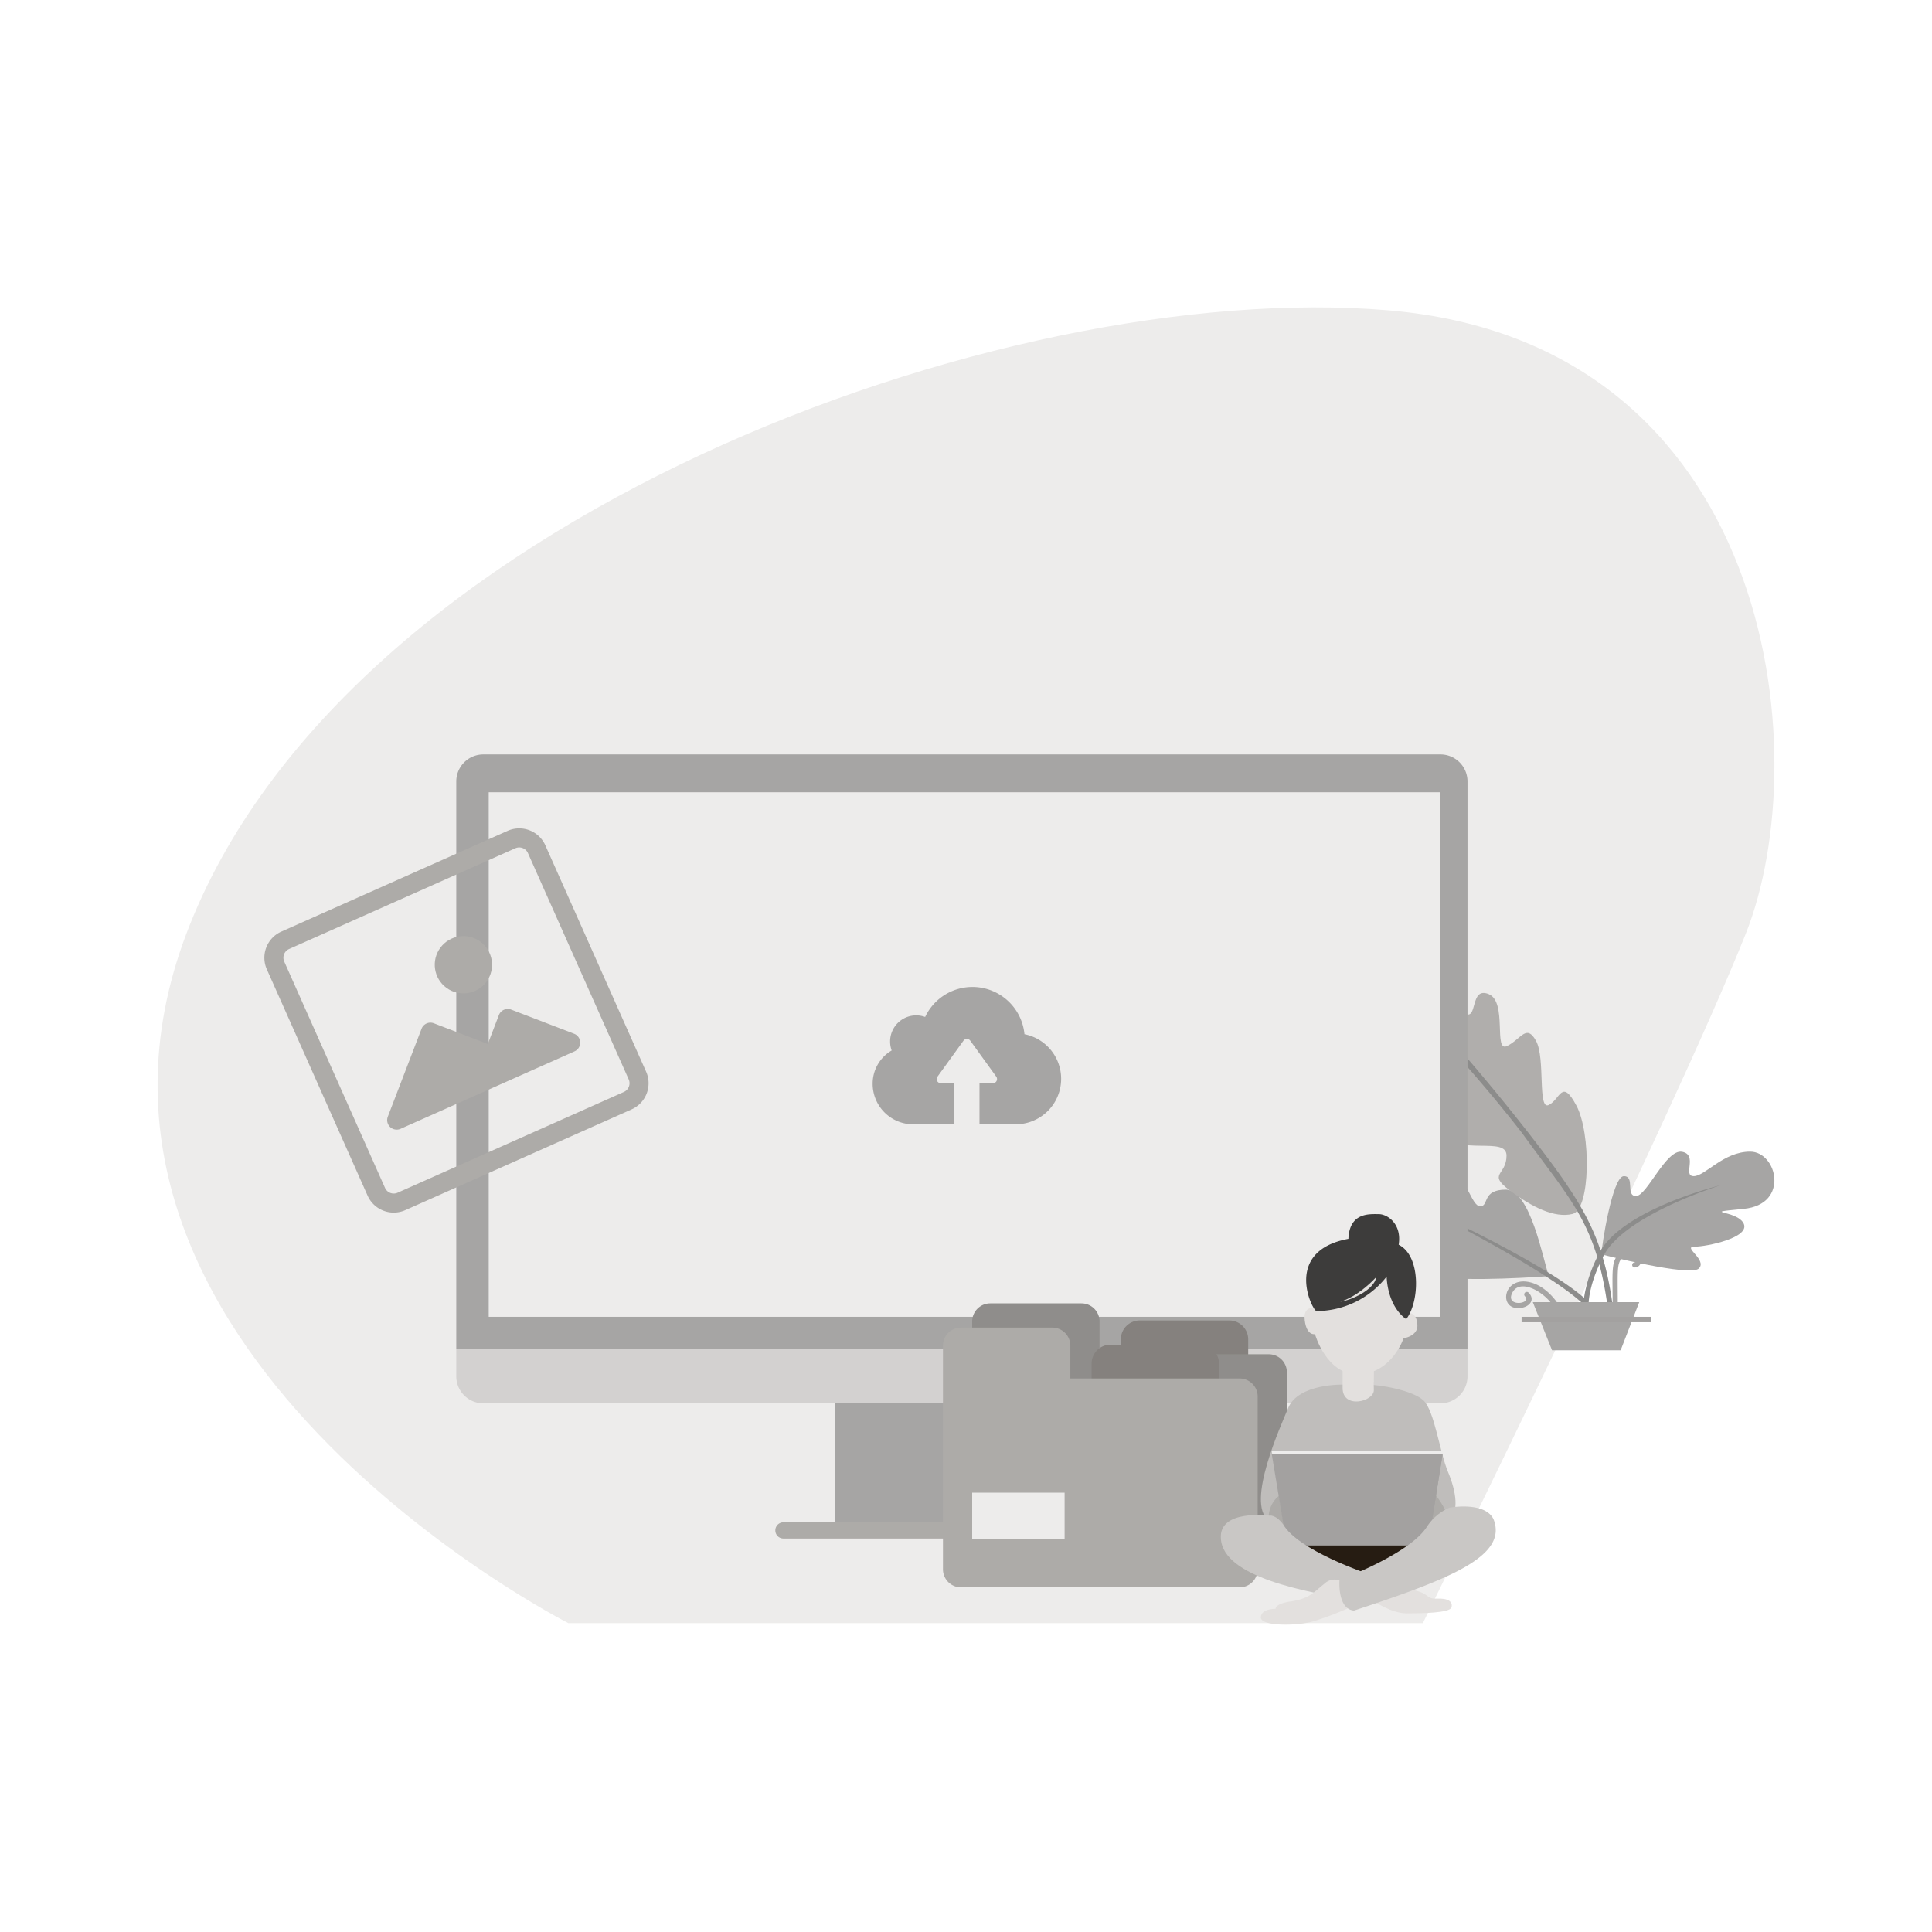 <svg id="SvgjsSvg1001" width="350" height="350" xmlns="http://www.w3.org/2000/svg" version="1.1" xmlns:xlink="http://www.w3.org/1999/xlink" xmlns:svgjs="http://svgjs.com/svgjs"><defs id="SvgjsDefs1002"></defs><g id="SvgjsG1008"><svg xmlns="http://www.w3.org/2000/svg" data-name="Layer 1" viewBox="0 0 3000 3000" width="350" height="350"><g data-name="Upload Image"><path fill="#edeceb" d="M882.552,2520.435S45.659,2094.769,289.114,1450.62,1557.152,431.134,2155.654,481.852s666.981,688.273,554.889,968.768-501.125,1069.815-501.125,1069.815Z" data-name="Path 14190" class="coloreef1f8 svgShape"></path><g data-name="Group 12567" fill="none"><path fill="#a6a5a4" d="M2405.033,1981.636c-8.96-25.888-28.869-134.394-66.697-134.394s-25.888,25.88-39.818,25.88-20.908-46.788-45.797-52.767-10.916,18.919-26.87,18.919-46.796-38.685-90.594-19.842,16.886,67.528,27.869,78.511-23.889,13.007-23.889,27.937,92.585,3.98,92.585,17.919-37.786,27.869.999,37.828S2405.033,1981.636,2405.033,1981.636Z" data-name="Path 12172" class="color22afcd svgShape"></path><path fill="#b0aeac" d="M2163.124,1507.752s-32.849,37.828-6.969,76.656,75.657,43.807,68.688,62.717-76.152,4.475-47.788,32.849,72.676-.999,72.676,23.889-55.252,19.414-18.91,55.748,108.514,3.98,108.514,34.84-29.868,27.576,4.475,53.606,70.182,43.95,98.06,36.947,28.869-125.434,5.979-168.25-24.889-9.959-42.824-.991-4.979-72.676-19.909-99.554-22.899-2.981-44.797,7.96.991-68.688-28.869-80.611-15.954,42.824-37.786,29.868S2214.892,1474.903,2163.124,1507.752Z" data-name="Path 12173" class="color3fd5e4 svgShape"></path><path fill="#a6a5a4" d="M2486.668,1947.788c0-10.916,16.928-121.454,34.84-121.454s1.991,30.859,18.919,30.859,46.788-73.675,71.677-68.696,0,37.828,17.919,37.828,45.797-38.072,87.606-38.072,61.718,81.871-9.951,88.84-9.959,1.31,0,23.058-57.746,35.687-76.664,35.687,20.413,20.405,6.969,33.848S2486.668,1947.788,2486.668,1947.788Z" data-name="Path 12174" class="color22afcd svgShape"></path><path fill="#8c8c8b" d="M2504.579,2070.232a3.989,3.989,0,0,1-3.954-3.602c-15.636-162.902-55.093-193.349-137.383-307.548-86.614-111.276-166.353-190.393-166.353-192.593s20.103,9.186,23.965,13.2c68.444,71.088,150.482,176.857,151.045,177.537,95.423,122.529,123.377,170.375,136.669,308.639a3.989,3.989,0,0,1-3.586,4.349Z" data-name="Path 12175" class="color149ec3 svgShape"></path><path fill="#8c8c8b" d="M2461.175,2027.592c-56.788-56.788-274.497-163.993-272.524-163.078,8.976,4.039,220.337,99.63,278.158,157.443a3.984,3.984,0,0,1-5.635,5.635Z" data-name="Path 12176" class="color149ec3 svgShape"></path><path fill="#8c8c8b" d="M2460.143,2060.291c-.512-1.907-11.898-47.435,22.991-114.35,35.016-67.176,182.483-104.021,188.747-105.559,2.175-.537-148.341,45.284-181.685,109.245-40.986,78.613-14.358,110.681-25.191,113.502a3.963,3.963,0,0,1-4.853-2.803Z" data-name="Path 12177" class="color149ec3 svgShape"></path><path fill="#a6a5a4" d="M2414.118,2031.254c-14.829-25.409-53.589-46.704-65.563-24.352-12.646,23.587,31.405,17.952,19.398,5.945a3.981,3.981,0,1,1,5.635-5.626c10.916,10.916,1.52,22.806-13.947,23.973-33.126,2.612-25.838-48.703,14.418-40.499,28.726,5.878,46.183,35.326,46.939,36.577a3.98,3.98,0,0,1-6.878,3.981Z" data-name="Path 12178" class="color519540 svgShape"></path><path fill="#a6a5a4" d="M2504.093,2021.446c-.142-49.895-2.519-63.414,11.252-75.859a19.693,19.693,0,0,1,16.601-5.264,23.571,23.571,0,0,1,16.097,18.473c0,8.733-12.268,12.419-13.511,6.147a3.98,3.98,0,0,1,3.131-4.677h.001c2.418-.479,2.418-1.192,2.418-1.461,0-3.359-8.817-16.886-19.38-7.322-10.278,9.304-8.783,17.709-8.641,69.956C2512.061,2023.662,2504.093,2026.727,2504.093,2021.446Z" data-name="Path 12179" class="color326326 svgShape"></path><path fill="#a6a5a4" d="M2516.503,2096.725H2410.013l-29.868-74.733h165.261Z" data-name="Path 12180" class="color1831a5 svgShape"></path></g><g data-name="Group 12566" fill="none"><g data-name="Group 12563" fill="none"><rect width="302.291" height="193.131" x="1296.288" y="2179.099" fill="#a6a5a4" data-name="Rectangle 2181" class="color3a4cc5 svgShape"></rect><path fill="#adaba8" d="M1216.517,2363.832h461.834a12.595,12.595,0,0,1,12.595,12.595h0a12.595,12.595,0,0,1-12.595,12.595H1216.517a12.595,12.595,0,0,1-12.595-12.595h0A12.595,12.595,0,0,1,1216.517,2363.832Z" data-name="Rectangle 2182" class="color233e9c svgShape"></path></g><path fill="#d3d1d0" d="M708.499,2095.129H2278.734v41.985a41.985,41.985,0,0,1-41.985,41.985H750.484a41.985,41.985,0,0,1-41.985-41.985v-41.985Z" data-name="Rectangle 2180" class="colord0d1d3 svgShape"></path><path fill="#a6a5a4" d="M750.484,1171.462H2236.749a41.985,41.985,0,0,1,41.985,41.985v881.683H708.499V1213.447A41.985,41.985,0,0,1,750.484,1171.462Z" data-name="Rectangle 2177" class="color394cbf svgShape"></path><rect width="1477.868" height="814.507" x="758.881" y="1230.241" fill="#edeceb" data-name="Rectangle 2178" class="colorfff svgShape"></rect><g data-name="Group 12561" fill="none"><g data-name="Rectangle 2179" fill="none"><rect width="1016.034" height="495.422" x="993.997" y="1389.783" fill="none"></rect><rect width="1007.637" height="487.025" x="998.195" y="1393.982" fill="none" stroke="none" stroke-dasharray="5" stroke-width="5"></rect></g><path fill="#a6a5a4" d="M1583.75,1745.487h-62.793v-63.448h20.749a6.491,6.491,0,0,0,5.265-10.286l-40.364-55.857a6.432,6.432,0,0,0-10.463,0l-40.373,55.857a6.474,6.474,0,0,0,5.265,10.286h20.749v63.448h-70.325a62.893,62.893,0,0,1-56.394-62.91,59.619,59.619,0,0,1,29.541-51.431,39.945,39.945,0,0,1-2.452-13.931,40.507,40.507,0,0,1,40.465-40.549h.084a39.853,39.853,0,0,1,13.872,2.452,81.174,81.174,0,0,1,154.227,26.795,70.61,70.61,0,0,1-7.053,139.575Z" data-name="Path 14187" class="color384dc6 svgShape"></path></g></g><g data-name="Group 12562" fill="none"><path fill="#adaba8" d="M788.207,1290.152,436.846,1446.612a44.376,44.376,0,0,0-22.498,58.586l.007.015,156.46,351.362a44.376,44.376,0,0,0,58.586,22.498l.015-.007,351.362-156.46a44.376,44.376,0,0,0,22.498-58.586l-.007-.015L846.808,1312.644a44.376,44.376,0,0,0-58.586-22.498Zm188.03,385.889a14.795,14.795,0,0,1-7.497,19.534h0l-351.362,156.46a14.795,14.795,0,0,1-19.534-7.497h0L441.385,1493.177a14.795,14.795,0,0,1,7.497-19.534L800.244,1317.183a14.795,14.795,0,0,1,19.534,7.497h0Z" data-name="Path 14188" class="color233e9c svgShape"></path><path fill="#adaba8" d="M793.741,1567.681a14.795,14.795,0,0,0-19.057,8.486l-17.242,44.924-83.792-32.159a14.795,14.795,0,0,0-19.057,8.486l-52.475,136.725a14.795,14.795,0,0,0,19.692,18.757l270.285-120.357a14.795,14.795,0,0,0-.697-27.381Z" data-name="Path 14189" class="color233e9c svgShape"></path><circle cx="719.568" cy="1498.056" r="44.485" fill="#adaba8" data-name="Ellipse 1574" transform="rotate(-53.678 719.568 1498.056)" class="colorffa733 svgShape"></circle></g><g data-name="Group1" fill="none"><path fill="#85817e" d="M1938.228,2129.423H1740.421v-49.626a29.389,29.389,0,0,1,29.389-29.39h139.004a29.389,29.389,0,0,1,29.39,29.39v49.626Z" class="color165c92 svgShape"></path><path fill="#8f8d8b" d="M1998.284,2131.001a28.096,28.096,0,0,0-28.088-28.096H1707.37v-50.928a28.096,28.096,0,0,0-28.096-28.096H1537.693a28.096,28.096,0,0,0-28.096,28.096h0v347.173a28.096,28.096,0,0,0,28.096,28.096h432.503a28.096,28.096,0,0,0,28.096-28.096h0V2131.001Z" class="coloraa6100 svgShape"></path><path fill="#85817e" d="M1892.86,2166.999H1695.052v-49.618a29.389,29.389,0,0,1,29.39-29.389H1863.445a29.389,29.389,0,0,1,29.389,29.389v49.626Z" class="color1a6fb0 svgShape"></path><path d="M1965.132,2164.396a36.107,36.107,0,0,0-36.107-36.107H1674.236v-42.942a36.107,36.107,0,0,0-36.107-36.107H1504.524a28.096,28.096,0,0,0-28.096,28.096v347.19a28.096,28.096,0,0,0,28.096,28.096h432.495a28.096,28.096,0,0,0,28.096-28.096h0v-260.13Z" fill="none"></path><path fill="#adaba8" d="M1952.931,2168.586a28.096,28.096,0,0,0-28.105-28.088H1662.035v-50.936a28.096,28.096,0,0,0-28.096-28.096h-141.615a28.096,28.096,0,0,0-28.096,28.096h0v347.173a28.096,28.096,0,0,0,28.096,28.096h432.495a28.096,28.096,0,0,0,28.096-28.096h0V2168.586Z" class="colorffa733 svgShape"></path><rect width="143.53" height="71.71" x="1509.596" y="2317.834" fill="#edeceb" class="colorfff svgShape"></rect></g><g data-name="Group 12564" fill="none"><path fill="#adaba8" stroke="none" d="M1968.298,2358.031a68.85,68.85,0,0,0,31.714,14.887c22.612,5.519,67.016,0,67.016,0l-4.961-21.234s-73.642-21.513-79.435-31.439-17.372,11.857-16.552,23.444A48.073,48.073,0,0,0,1968.298,2358.031Z" data-name="Path 13343" class="colorf3a87d svgShape"></path><path fill="#adaba8" stroke="none" d="M2250.798,2357.428s-6.818,7.556-41.591,18.278a273.343,273.343,0,0,1-70.997,10.755v-25.462s76.413-42.313,90.686-45.888S2250.798,2357.428,2250.798,2357.428Z" data-name="Path 13344" class="colorf3a87d svgShape"></path><path fill="#bfbdbb" d="M2087.291,2150.005s-71.501-2.517-87.254,36.856c-10.312,25.449-66.052,146.636-30.296,173.909-.713-27.659,16.491-40.566,26.175-43.076s230.396,0,230.396,0,22.468,26.688,22.001,43.469c18.651-11.657,12.595-46.183,0-75.975s-20.992-94.626-37.786-110.469-67.586-24.711-88.562-24.711Z" data-name="Path 13342" class="colorff4f66 svgShape"></path><g data-name="Group 11987" fill="none"><path fill="#e3e0de" d="M2084.823,2123.767v31.505c0,33.33,49.082,21.201,48.475,3.03-.615-22.419,0-34.535,0-34.535Z" data-name="Path 13338" class="colorffd0a6 svgShape"></path><path fill="#e3e0de" d="M2084.823,2123.771s-1.82,26.032,48.242,21.985c-.16-14.117.234-21.985.234-21.985Z" data-name="Path 13339" class="colorf3a87d svgShape"></path></g><path fill="#e3e0de" d="M2041.923,2031.492s-18.91-5.281-15.888,18.959,15.888,21.202,15.888,21.202,18.044,64.835,68.947,62.416,68.562-55.966,68.562-55.966,22.227-3.223,21.513-20.439-10.394-21.152-18.643-17.204-25.462-42.674-26.528-61.678S2041.923,2031.492,2041.923,2031.492Z" data-name="Path 13337" class="colorffd0a6 svgShape"></path><g data-name="Group 11986" fill="none"><path fill="#3d3c3b" d="M2044.619,2035.821c-4.969,3.1-55.142-92.793,49.181-112.158,1.747-40.96,32.354-38.389,46.831-38.389s36.359,15.847,31.23,47.545c34.957,17.249,32.633,89.009,11.657,115.594-30.296-21.899-30.296-66.184-30.296-66.184A138.782,138.782,0,0,1,2044.619,2035.821Z" data-name="Path 13335" class="color412011 svgShape"></path><path fill="#e3e0de" d="M2080.868,2021.327s25.375-5.506,56.261-38.332c-3.309,20.414-39.467,36.105-56.261,38.332" data-name="Path 13336" class="colorf4bfa0 svgShape"></path></g><g data-name="Rectangle 1809" fill="none"><rect width="184.733" height="75.573" x="2018.436" y="2372.229" fill="#261c12" class="color122126 svgShape"></rect><rect width="176.337" height="67.176" x="2022.635" y="2376.428" fill="none" stroke="none"></rect></g><g data-name="Group 11988" fill="none"><path fill="#edeceb" d="M1974.688,2252.909H2240.167l-22.622,142.085H1998.2Z" data-name="Path 13341" class="colorfff svgShape"></path><path fill="#a3a1a0" d="M1974.688,2257.409H2240.167l-22.622,142.085H1998.2Z" data-name="Path 13340" class="colorffad01 svgShape"></path><path fill="#a3a1a0" d="M2240.167,2257.409l-22.622,142.085H1998.191S2187.291,2379.552,2240.167,2257.409Z" data-name="Path 13349" class="colordd5e01 svgShape"></path></g><path fill="#c9c7c5" d="M1970.91,2353.422s-78.771-10.303-75.138,35.753c3.637,60.591,133.905,83.023,211.47,96.348,23.637-21.21,16.367-41.809,16.367-41.809s-107.861-36.36-130.883-76.344C1980.598,2351.003,1970.91,2353.422,1970.91,2353.422Z" data-name="Path 13345" class="color33464d svgShape"></path><path fill="#e3e0de" d="M2084.663,2456.178a23.13,23.13,0,0,0-28.434,3.272c-16.314,12.595-22.378,23.297-54.068,27.495-22.37,3.731-21.448,11.185-21.448,11.185s-22.841-.467-22.841,13.514c0,13.522,54.531,13.522,81.1,6.06a481.8,481.8,0,0,0,59.66-22.837Z" data-name="Path 13347" class="colorffd0a6 svgShape"></path><path fill="#e3e0de" d="M2132.224,2485.543s27.971,19.631,51.743,19.631,67.578-.467,69.915-9.324-5.129-14.449-23.301-13.514-9.319-10.734-46.61-14.924-42.419-2.329-42.419-2.329Z" data-name="Path 13348" class="colorffd0a6 svgShape"></path><path fill="#c9c7c5" d="M2250.798,2341.077s55.027-10.246,68.418,18.122c22.05,56.712-65.606,92.096-216.854,141.715-26.105-2.796-22.378-47.545-22.378-47.545s108.136-39.627,135.635-82.502A79.185,79.185,0,0,1,2250.798,2341.077Z" data-name="Path 13346" class="color33464d svgShape"></path></g><g data-name="Group 12565" fill="none"><rect width="201.527" height="8.397" x="2362.704" y="2044.756" fill="#a3a1a0" data-name="Rectangle 2050" class="color6c6c6c svgShape"></rect><path fill="none" stroke="none" stroke-linecap="round" stroke-width="9" d="M2605.199,2435.153l-66.946-383.932H2381.122l-64.224,383.932" data-name="Path 13895"></path></g></g></svg></g></svg>